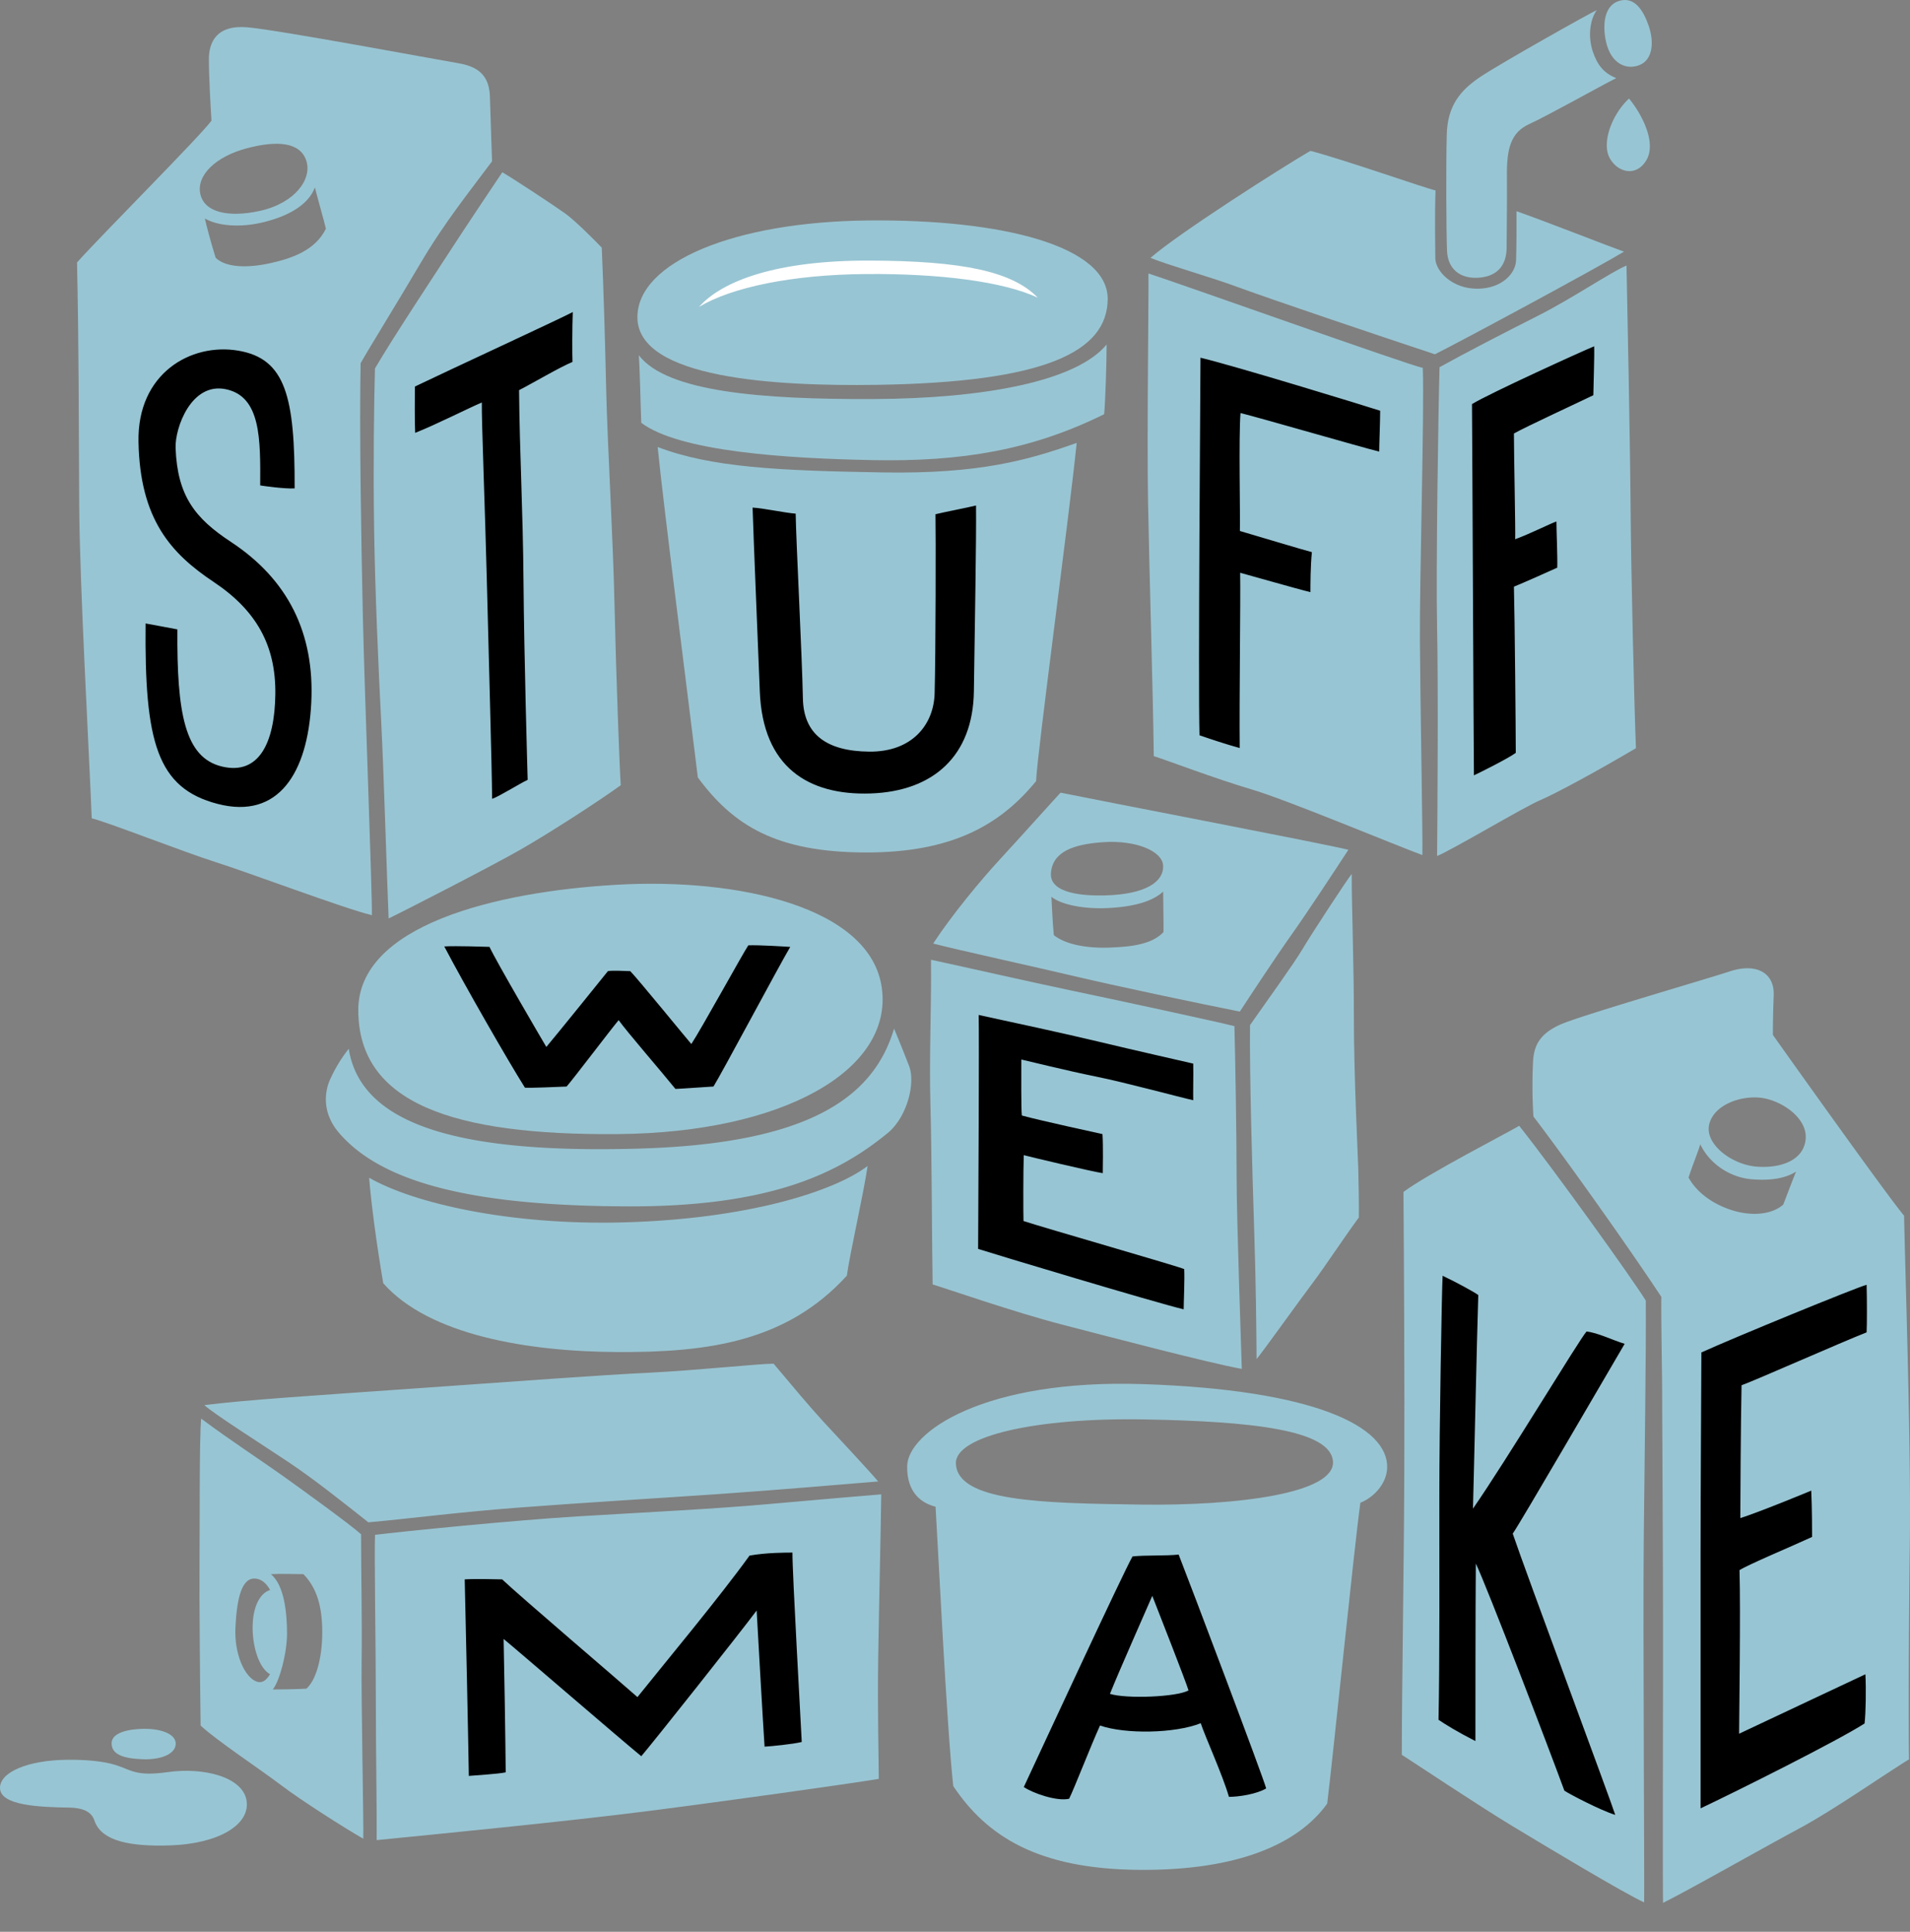 <svg width="174" height="176" fill="none" xmlns="http://www.w3.org/2000/svg">
    <rect width="100%" height="100%" fill="#808080" stroke="none"/>
    <path d="M34.159 33.569c1.568-2.705 5.868-9.195 6.95-10.871 1.081-1.676 4.137-6.247 4.651-7.004 1.326.784 4.787 3.083 5.733 3.758.947.677 2.867 2.624 3.327 3.11.162 3.733.297 8.221.405 13.009.108 4.787.622 13.359.758 19.552.135 6.193.46 14.901.567 16.415-1.973 1.433-6.354 4.273-9.086 5.842-2.731 1.568-11.033 5.813-12.061 6.3-.163-3.812-.434-13.223-.677-17.956-.243-4.733-.567-11.98-.648-17.767-.082-5.788 0-11.467.08-14.388z" fill="#98C5D3"/>
    <path d="M7.016 23.912c2.285-2.56 11.146-11.421 12.249-12.917-.08-1.3-.236-4.017-.236-5.593 0-1.576.709-3.15 3.505-2.915 2.796.236 17.526 2.993 18.983 3.23 1.457.235 3.032.708 3.111 3.032.079 2.324.158 5.002.197 5.947-2.047 2.757-4.292 5.514-6.498 9.255-2.207 3.74-4.765 7.876-5.475 9.137-.118 5.868.04 15.438.198 22.802.158 7.364.866 25.324.827 27.49-2.481-.591-11.383-3.938-14.257-4.844-2.875-.906-10.003-3.702-11.263-3.978-.276-6.853-1.104-21.384-1.142-28.591-.042-7.207-.032-14.777-.199-22.055zm20.882-9.29c-.56-1.658-2.617-1.854-5.42-1.11-2.805.743-4.595 2.445-4.231 4.152.364 1.707 2.59 2.168 5.406 1.554 3.252-.709 4.807-2.938 4.245-4.596zm-8.251 8.863c.923.898 2.867.956 4.968.494 2.1-.462 4.121-1.217 5.074-3.138-.113-.536-.788-2.897-1.004-3.763-.625 1.688-2.62 2.67-4.73 3.178-2.11.508-4.142.325-5.293-.35.168.753.562 2.221.985 3.58zM79.806 35.063c-9.115.133-21.739-.56-21.739-6.163 0-5.006 8.815-8.703 21.067-8.815 12.251-.112 21.813 2.354 21.776 7.172-.037 4.818-5.753 7.582-21.104 7.806z" fill="#98C5D3"/>
    <path d="M58.194 32.36c2.54 3.361 11.243 4.033 21.328 3.996 10.084-.038 18.526-1.606 21.29-4.968 0 1.606-.112 5.154-.224 6.35-6.648 3.287-13.036 4.332-21.03 4.183-7.993-.15-17.667-.784-21.14-3.4-.075-1.866-.112-4.555-.224-6.162z" fill="#98C5D3"/>
    <path d="M63.68 27.96c2.128-2.39 7.096-4.246 15.548-4.219 8.453.027 12.997.987 15.313 3.378-3.167-1.472-8.92-2.204-15.638-2.153-6.74.052-12.24 1.203-15.223 2.995z" fill="#fff"/>
    <path d="M59.911 40.725c4.88 1.868 11.017 2.157 20.507 2.317 8.877.15 13.31-1.146 17.667-2.69-.672 6.648-3.623 28.462-3.698 30.815-3.212 3.922-7.582 6.536-15.613 6.499-8.031-.037-11.953-2.428-15.202-6.836-.934-7.656-3.137-24.838-3.66-30.105zM104.623 24.915c2.69.86 23.461 8.268 24.992 8.604.149 4.146-.299 18.949-.261 24.962.037 6.013.261 17.331.224 19.423-2.541-.934-12.294-5.018-15.58-5.99-3.287-.97-7.695-2.651-8.889-3.025-.075-6.088-.411-16.883-.523-23.12-.112-6.238.074-19.024.037-20.854zM104.809 23.495c2.503-2.204 11.99-8.255 14.567-9.749 2.802.71 10.617 3.453 11.401 3.602-.089 2.4-.022 4.96-.022 6.154 0 1.195 1.531 2.802 3.81 2.802s3.511-1.42 3.548-2.578c.038-1.157.046-2.896.038-4.482 2.279.784 8.82 3.35 9.791 3.685-2.466 1.494-14.609 8.043-17.225 9.35-5.079-1.68-15.263-5.123-17.877-6.095-2.615-.97-6.276-1.979-8.031-2.69zM131.142 33.454c2.353-1.307 5.901-3.138 9.002-4.706 3.1-1.569 6.61-3.96 8.03-4.557.075 3.511.336 16.67.374 22.235.037 5.565.336 18.153.485 21.739-3.474 2.053-7.246 4.108-8.74 4.743-1.494.635-7.994 4.52-9.375 5.08.037-3.66.112-15.65 0-20.805-.112-5.155.112-19.882.224-23.729z" fill="#98C5D3"/>
    <path d="M134.589 25.308c-1.618.067-2.69-.822-2.764-2.44-.075-1.62-.1-8.082-.025-10.622.075-2.54 1.146-3.96 3.038-5.229 1.892-1.27 10.06-5.852 10.633-6.1-.673.921-.797 2.49-.374 3.76.424 1.269 1.021 1.991 2.142 2.44-1.345.671-6.226 3.41-7.919 4.183-1.693.772-2.067 2.241-2.042 4.756.024 2.515-.025 4.844-.025 6.487 0 1.643-.872 2.69-2.664 2.765z" fill="#98C5D3"/>
    <path d="M146.299 3.762c-.331-1.542-.15-3.288 1.22-3.686 1.37-.398 2.166.822 2.664 2.242.499 1.419.424 3.063-.771 3.586-1.196.522-2.665-.051-3.113-2.142zM32.639 92.068c-.039-7.75 12.467-10.825 23.53-11.46 11.063-.637 23.2 2.01 24.172 9.453.972 7.444-8.978 13.136-24.069 13.262-15.09.126-23.592-2.845-23.633-11.255zM22.462 164.056c-.34-2.182-3.948-3.064-7.175-2.605-2.949.419-3.322-.204-4.77-.651-1.123-.348-2.669-.487-4.39-.471-3.563.032-6.127 1.107-6.127 2.563 0 1.629 3.671 1.748 6.323 1.793 2.094.036 2.215 1.052 2.349 1.365.706 1.648 3.082 2.201 6.81 2.079 4.436-.145 7.32-1.891 6.98-4.073zM10.17 158.78c.037-.947 1.58-1.255 2.934-1.273 1.354-.018 2.82.37 2.9 1.283.078.915-1.167 1.556-3.01 1.49-1.842-.066-2.865-.474-2.825-1.5z" fill="#98C5D3"/>
    <path d="M31.77 95.55c1.142 7.242 10.815 9.539 26.408 9.096 15.593-.443 21.427-4.71 23.27-10.932a140.928 140.928 0 011.373 3.415c.594 1.553-.186 4.655-1.963 6.108-4.375 3.575-10.498 6.724-23.743 6.673-13.245-.05-22.131-1.888-26.245-6.716-1.575-1.848-1.275-3.762-.818-4.802a13.322 13.322 0 011.718-2.843z" fill="#98C5D3"/>
    <path d="M33.627 107.302c4.065 2.326 12.786 4.333 23.067 4.068 11.508-.295 19.363-2.864 22.345-5.141-.395 2.669-1.595 7.86-1.894 9.996-5.479 6.008-12.604 6.993-20.847 6.956-8.243-.036-17.213-1.548-21.385-6.267-.613-3.601-1.097-7.257-1.286-9.612zM84.813 87.44c2.216.472 9.238 2.066 12.824 2.813 3.586.747 13.621 2.914 14.817 3.237.075 2.764.199 9.711.199 13.671 0 3.959.449 16.459.473 17.555-3.037-.547-12.027-2.914-16.36-4.034-4.333-1.12-10.858-3.386-11.804-3.661-.075-4.805-.075-11.878-.2-16.36-.123-4.481.1-8.889.05-13.222zM113.877 93.391c1.643-2.34 4.034-5.652 4.78-6.922.747-1.27 4.085-6.375 4.483-6.848 0 3.163.199 8.069.199 13.273 0 5.204.374 12.599.398 13.571.025.971.075 3.536.05 4.458-1.394 1.893-3.013 4.383-4.233 6.002-1.221 1.618-4.656 6.424-5.08 6.897-.025-2.963-.05-6.549-.224-11.927-.174-5.38-.423-14.022-.373-18.504zM85.012 85.963c1.693-2.59 4.308-5.752 6.125-7.72 1.818-1.967 4.756-5.254 5.479-6.025 3.785.772 24.427 4.73 26.221 5.204-1.419 2.166-3.686 5.628-5.205 7.77-1.519 2.14-4.034 5.975-4.682 6.972-3.66-.722-11.553-2.391-15.015-3.213-3.46-.822-10.633-2.39-12.923-2.988zm20.95-7.069c-.051-1.4-2.559-2.349-5.375-2.17-2.817.177-4.687.875-4.847 2.803-.16 1.928 3.094 2.094 4.868 2.053 3.846-.09 5.406-1.286 5.354-2.686zM96.004 85.2c1.028.816 2.868 1.202 5.015 1.134 2.147-.07 3.952-.324 4.973-1.412.024-.524-.034-3.056-.03-3.691-.923.863-2.614 1.39-5.083 1.502-2.056.094-4.157-.27-5.096-1.03.06.987.102 2.379.221 3.497zM34.313 167.646c.025-2.416-.075-8.343-.075-12.924 0-4.581-.149-13.273-.074-14.891 2.49-.299 12.475-1.32 18.725-1.694 6.25-.373 12.277-.672 17.008-1.095 4.73-.424 9.163-.797 10.383-.896-.05 3.884-.2 9.836-.274 14.766-.075 4.93.05 9.687.05 11.156-3.038.498-14.044 2.042-21.265 2.963-7.221.921-19.174 2.092-24.478 2.615zM33.559 138.694c-2.31-1.823-4.904-3.902-7.29-5.494-2.388-1.592-6.906-4.467-7.65-5.185 3.901-.488 10.037-.873 19.15-1.515 9.114-.643 17.097-1.233 21.36-1.437 4.26-.205 10.011-.822 11.346-.822 1.617 1.926 3.312 3.953 4.544 5.289 1.232 1.335 4.287 4.595 4.98 5.442-3.105.257-9.446.796-14.658 1.156-5.211.359-12.528.796-18.201 1.232-5.673.436-9.833 1-13.581 1.334zM85.229 137.27c-1.26-.309-2.623-1.259-2.588-3.686.042-3.1 6.993-7.962 21.515-7.48 15.531.515 22.356 3.84 22.212 7.647-.057 1.492-1.3 2.716-2.438 3.159-.566 4.053-2.484 23.057-3.023 27.41-2.605 3.64-8.082 6.123-17.199 6.037-9.117-.085-13.79-3.028-16.867-7.631-.61-5.592-1.38-21.747-1.612-25.456zm18.628-.193c8.897.125 17.752-1.023 17.577-3.913-.175-2.891-7.388-3.669-17.179-3.845-9.792-.176-17.256 1.5-17.173 4.011.117 3.487 7.877 3.621 16.775 3.747zM127.855 108.593c2.128-1.606 9.685-5.501 10.544-6.024 3.242 4.081 10.336 13.98 11.531 15.922.037 4.706-.112 14.343-.187 22-.075 7.658.075 31.376.037 32.832-1.867-.859-8.777-5.005-11.99-6.948-3.213-1.943-8.852-5.714-10.085-6.499 0-5.976.187-16.584.224-25.436.038-8.852-.037-20.506-.074-25.847z" fill="#98C5D3"/>
    <path d="M139.695 101.721a44.517 44.517 0 01-.037-4.968c.075-1.643.747-2.615 2.466-3.4 1.718-.783 13.073-4.07 15.463-4.855 2.391-.784 4.071.112 3.996 2.166-.074 2.054-.074 2.914-.074 3.623 1.344 1.905 10.495 14.754 11.953 16.473.112 5.752.634 20.73.522 29.769-.112 9.039-.112 16.996-.074 19.759-2.765 1.718-6.948 4.669-10.16 6.387-3.212 1.717-10.234 5.714-12.251 6.686-.038-4.146 0-14.193 0-23.569 0-9.375-.075-19.795-.075-22.299 0-2.503-.112-7.545-.075-9.337-3.212-4.856-8.777-12.663-11.654-16.435zm24.801 2.044c.161-1.903-2.174-3.493-4.019-3.74-1.845-.246-4.325.601-4.767 2.401-.442 1.8 2.062 3.707 4.37 3.866 2.249.156 4.255-.625 4.416-2.527zm-10.669 3.522c.81 1.452 2.328 2.458 3.966 2.975 1.637.519 3.528.47 4.656-.51.254-.628.747-1.982 1.172-3.01-1.035.653-2.426.836-4.097.692-1.671-.144-3.673-1.187-4.63-3.181-.236.79-.807 2.177-1.067 3.034zM148.403 8.978c1.158 1.4 2.521 3.997 1.588 5.603-.934 1.605-2.69 1.12-3.38-.244-.692-1.363.224-3.903 1.792-5.359z" fill="#98C5D3"/>
    <path d="M12.617 40.25c-.12-6.221 4.76-9.033 9.086-8.303 4.326.73 5.165 4.22 5.138 12.549-.892.054-2.812-.217-3.137-.27.027-4.246.055-8.087-3.11-8.762-3.164-.676-4.666 3.516-4.597 5.355.162 4.38 1.79 6.413 5.03 8.545 5.219 3.435 7.652 8.33 7.328 14.684-.324 6.355-2.974 10.628-8.518 9.195-5.544-1.433-6.68-5.651-6.572-16.442 1.056.188 2.002.378 2.894.54-.054 7.627.676 11.684 4.056 12.494 3.38.811 4.814-2.163 4.868-6.599.053-4.435-1.73-7.626-5.625-10.222-3.894-2.597-6.707-5.707-6.841-12.765zM37.82 39.436c-.054-1.163-.026-3.353-.026-4.218 3.029-1.46 13.278-6.193 14.386-6.788-.054 1.298-.054 3.897-.026 4.546-1.137.46-3.597 1.92-4.868 2.57.055 5.867.352 10.733.406 17.493.054 6.761.352 17.037.378 18.01-.757.353-2.588 1.513-3.237 1.73-.026-2.975-.324-13.573-.486-20.037-.162-6.463-.48-14.395-.453-16.072-1.11.46-4.154 2.01-6.074 2.766zM68.56 46.247c.928.038 2.88.471 3.925.55.038 2.553.585 13.002.658 16.832.062 3.252 2.133 4.812 6.041 4.85 3.908.039 5.879-2.458 5.959-5.298.1-3.52.116-14.704.078-16.33.773-.193 2.919-.603 3.694-.797.038 3.21-.117 10.989-.194 16.91-.077 5.92-3.715 9.131-9.403 9.325-5.687.194-9.828-2.4-10.1-9.286-.233-5.886-.542-13.196-.658-16.756zM112.936 68.15c-1.163-.313-2.902-.894-3.663-1.163-.134-4.696.09-32.339.09-34.396 3.041.716 15.296 4.473 16.37 4.831 0 .984-.09 3.143-.09 3.723-1.789-.447-10.663-3.023-12.632-3.515-.179 2.192-.014 9.448-.059 10.746 1.834.536 5.848 1.75 6.562 1.928-.134 1.252-.134 3.018-.134 3.644-1.297-.313-5.551-1.542-6.402-1.766.047 2.416-.087 11.585-.042 15.968zM134.097 36.817c1.568-.971 10.196-4.893 11.13-5.267.037.896-.075 3.935-.075 4.458-1.382.672-6.188 2.89-7.234 3.488 0 2.016.15 8.85.112 9.634 1.419-.523 3.125-1.396 3.76-1.62 0 .858.112 3.349.075 4.209-.971.448-3.125 1.396-3.947 1.732.075 2.69.169 13.534.169 15.14-.71.523-3.253 1.787-3.813 2.049-.037-3.326-.14-29.565-.177-33.823zM40.472 86.226c1.1-.065 3.71.033 4.12.04.611 1.328 4.91 8.674 5.178 9.118 1.12-1.328 5.22-6.422 5.613-6.91.496-.075 1.51-.004 2.033.005.596.587 5.24 6.277 5.563 6.64.873-1.305 4.742-8.34 5.192-8.993.99-.038 3.24.108 3.818.144-1.017 1.715-6.345 11.713-6.993 12.72-.825.041-2.834.201-3.465.218-1.186-1.475-4.422-5.21-5.174-6.266-.729.868-4.267 5.536-4.742 6.05-.99.04-3.244.14-3.794.104-1.555-2.472-5.457-9.267-7.349-12.87zM89.156 92.47c2.863.622 7.744 1.668 10.956 2.44 3.213.772 8.068 1.867 8.591 1.992.025.922-.024 2.914 0 3.336-1.245-.274-6.119-1.602-8.833-2.15-2.714-.548-6.157-1.411-6.83-1.56 0 .97-.024 4.532.05 5.104 1.942.522 6.699 1.543 7.346 1.693.075 1.146.025 3.112.025 3.56-1.12-.174-6.748-1.519-7.197-1.643-.05 1.445-.05 5.205-.024 6.002 1.967.647 14.219 4.158 14.642 4.382.05.922-.051 3.113-.051 3.661-2.365-.547-17.755-5.18-18.725-5.503.024-3.585.099-19.397.05-21.314zM46.07 161.473c-.696.15-2.813.275-3.361.324-.025-2.042-.3-15.165-.374-17.905 1.22-.074 2.739 0 3.411 0 1.768 1.669 10.731 9.306 12.325 10.725 2.715-3.386 7.455-9.071 10.211-12.892 1.52-.274 3.336-.274 3.91-.274-.025 1.669.796 16.062.846 17.257-.821.199-2.839.398-3.386.423-.125-1.842-.648-10.98-.722-12.401-1.544 2.067-9.239 11.778-10.509 13.273-1.743-1.419-11.496-9.835-12.541-10.682.049 1.969.166 9.264.19 12.152zM93.268 162.81c1.801-3.859 9.047-19.507 9.904-21.008 1.115-.129 3.129-.042 4.201-.171 1.029 2.615 7.675 20.194 7.975 21.307-.858.515-2.491.768-3.391.768-.601-2.059-2.144-5.422-2.571-6.708-2.364.938-6.882 1.008-9.175.208-.858 1.886-2.343 5.729-2.815 6.672-1.116.26-3.314-.51-4.128-1.068zm15.006-8.8c-.257-.858-2.616-6.861-3.301-8.618-.515 1.2-3.001 6.787-3.858 8.931 1.5.471 6.087.288 7.159-.313zM131.048 156.684c.112-5.155.075-14.53.075-20.469 0-5.94.224-18.676.298-19.983 1.195.56 2.839 1.456 3.25 1.755-.112 3.175-.448 18.564-.485 19.46 3.063-4.408 9.674-15.389 10.346-16.136 1.045.112 2.353.784 3.474 1.12-1.867 3.175-9.487 16.286-10.197 17.294 1.158 3.436 9.002 24.503 9.338 25.623-1.344-.41-4.184-1.904-4.632-2.204-1.493-4.071-7.06-18.601-8.068-20.693-.037 3.81-.037 15.015-.037 16.173-1.607-.819-2.765-1.53-3.362-1.94zM154.921 164.753v-23.158c0-6.014.074-16.361.074-18.377 2.951-1.345 14.156-5.939 15.053-6.163.037 1.345.037 3.661 0 4.333-2.205.859-10.309 4.445-11.393 4.818-.075 3.175-.112 11.318-.112 12.103 1.568-.486 5.752-2.205 6.461-2.503.075 1.605.075 3.66.075 4.22-1.942.897-5.789 2.503-6.611 3.026.112 3.549-.037 13.783-.037 14.903 2.242-1.046 10.682-5.042 11.505-5.416.074 1.307.037 3.549-.075 4.483-2.502 1.605-11.692 6.199-14.94 7.731z" fill="#000"/>
    <path d="M32.944 151.311c.05-3.511-.05-7.993-.05-11.529-.997-.896-5.155-3.909-7.072-5.279-1.917-1.37-4.855-3.287-7.495-5.255-.174 1.52-.125 10.434-.15 13.422-.024 2.989.05 11.181.1 14.543 1.469 1.37 5.428 3.984 7.296 5.404 1.867 1.419 5.826 3.935 7.52 4.905.05-1.046-.198-12.699-.15-16.211zm-9.525 1.907c-1.107-.354-2.104-2.502-1.97-5.004.14-2.632.576-4.583 1.904-4.384.516.078.935.449 1.253 1.029-.985.295-1.622 1.677-1.592 3.54.028 1.803.63 3.605 1.583 4.132-.319.557-.722.833-1.178.687zm4.495.633c-.97.05-2.54.074-3.063.074.622-.771 1.296-3.311 1.296-5.104 0-1.792-.225-4.383-1.47-5.404.922-.05 2.216 0 2.963 0 1.195 1.221 1.718 2.888 1.718 5.279s-.572 4.383-1.444 5.155z" fill="#98C5D3"/>
</svg>
